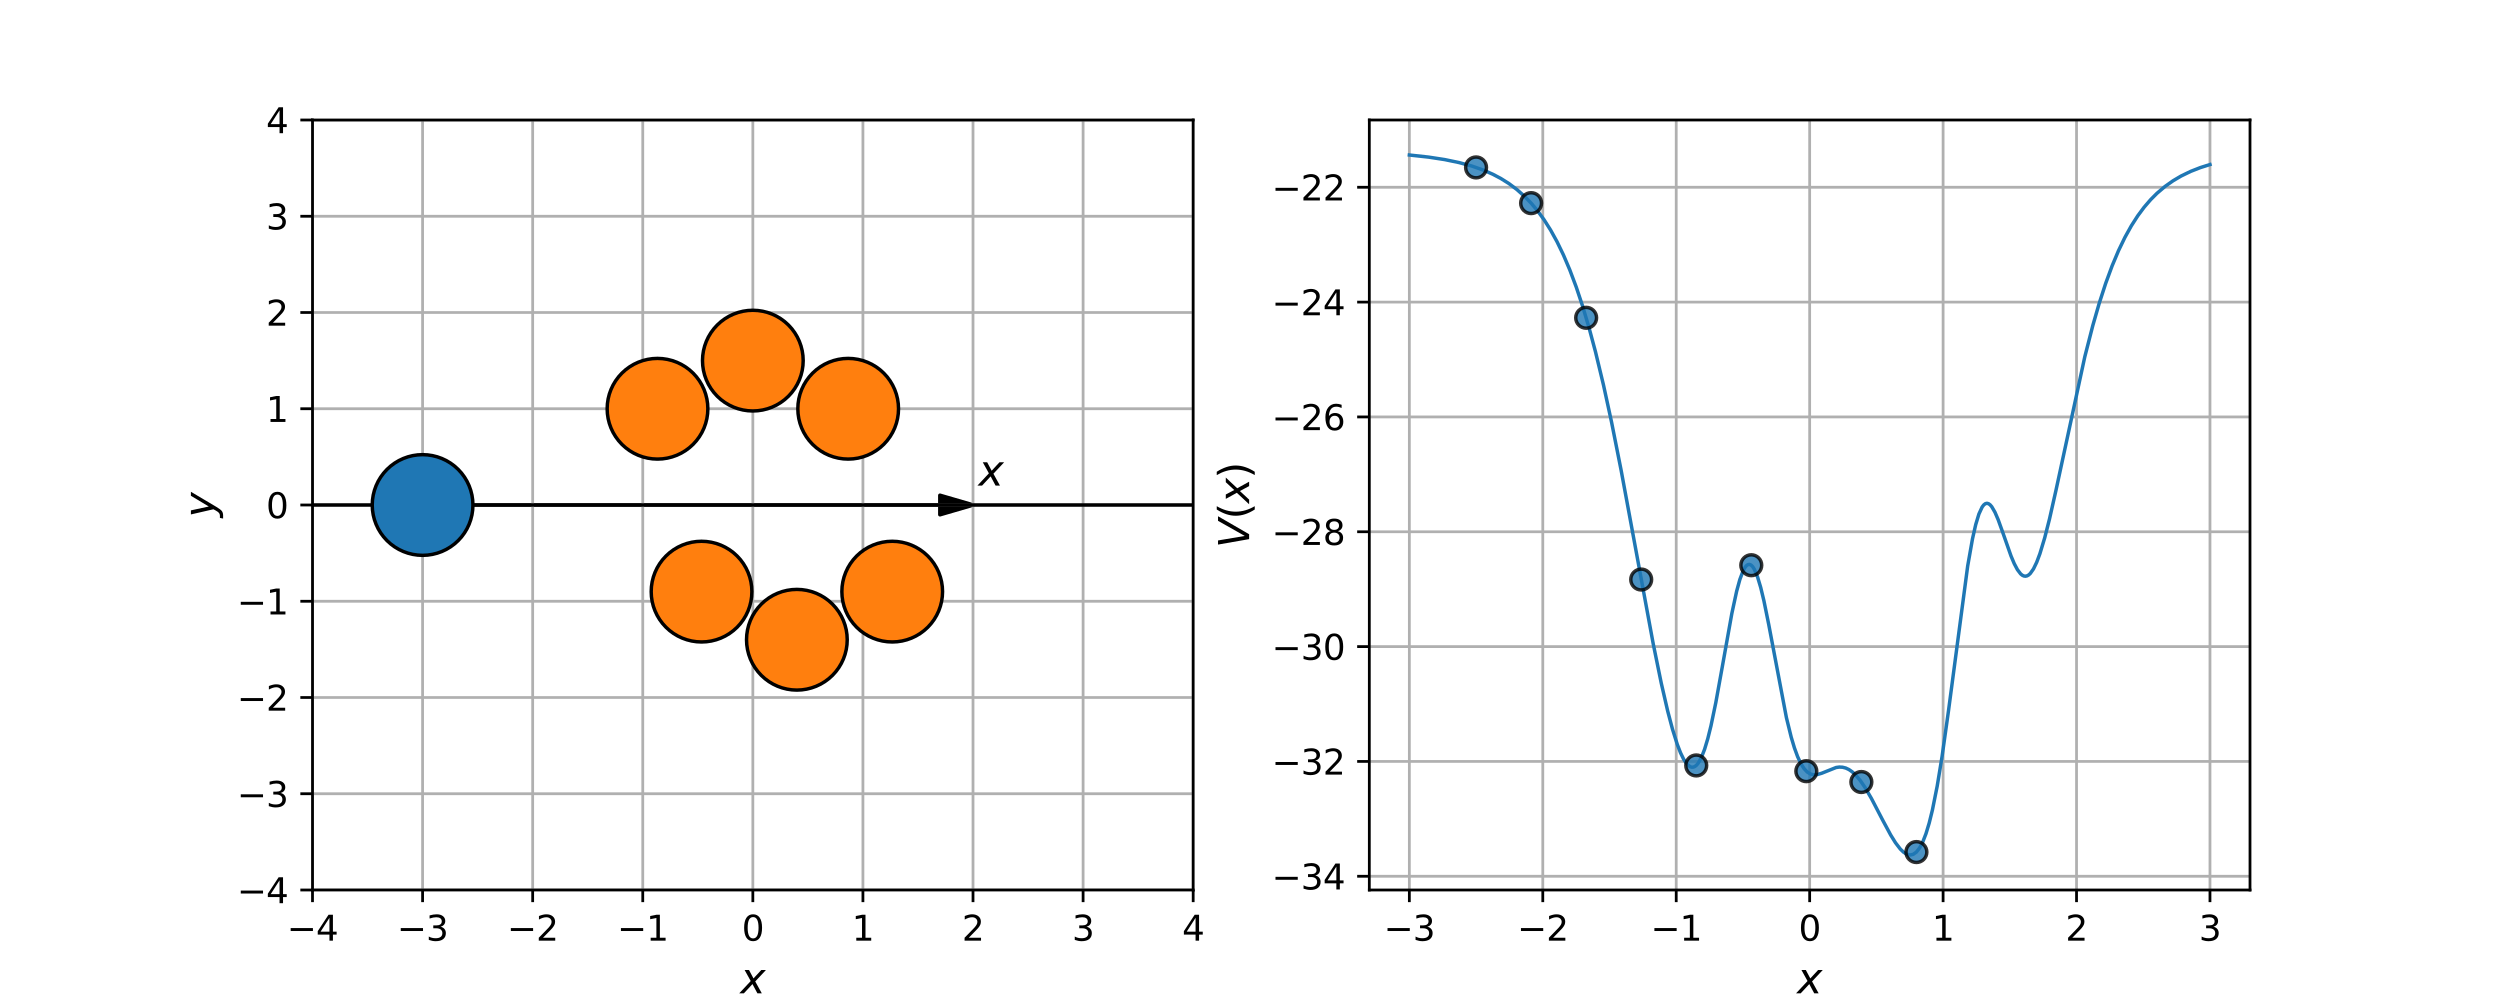 <?xml version="1.0" encoding="utf-8" standalone="no"?>
<!DOCTYPE svg PUBLIC "-//W3C//DTD SVG 1.1//EN"
  "http://www.w3.org/Graphics/SVG/1.1/DTD/svg11.dtd">
<svg xmlns:xlink="http://www.w3.org/1999/xlink" width="720pt" height="288pt" viewBox="0 0 720 288" xmlns="http://www.w3.org/2000/svg" version="1.1">
 <defs>
  <style type="text/css">*{stroke-linejoin: round; stroke-linecap: butt}</style>
 </defs>
 <g id="figure_1">
  <g id="patch_1">
   <path d="M 0 288 
L 720 288 
L 720 0 
L 0 0 
z
" style="fill: #ffffff"/>
  </g>
  <g id="axes_1">
   <g id="patch_2">
    <path d="M 90 256.32 
L 343.636 256.32 
L 343.636 34.56 
L 90 34.56 
z
" style="fill: #ffffff"/>
   </g>
   <g id="patch_3">
    <path d="M 280.227 145.44 
L 270.716 148.212 
L 270.716 145.454 
L 121.705 145.454 
L 121.705 145.426 
L 270.716 145.426 
L 270.716 142.668 
z
" clip-path="url(#p8d24ad9f26)" style="stroke: #000000; stroke-width: 1.1; stroke-linejoin: miter"/>
   </g>
   <g id="matplotlib.axis_1">
    <g id="xtick_1">
     <g id="line2d_1">
      <path d="M 90 256.32 
L 90 34.56 
" clip-path="url(#p8d24ad9f26)" style="fill: none; stroke: #b0b0b0; stroke-width: 0.8; stroke-linecap: square"/>
     </g>
     <g id="line2d_2">
      <defs>
       <path id="m6d2e31f474" d="M 0 0 
L 0 3.5 
" style="stroke: #000000; stroke-width: 0.8"/>
      </defs>
      <g>
       <use xlink:href="#m6d2e31f474" x="90" y="256.32" style="stroke: #000000; stroke-width: 0.8"/>
      </g>
     </g>
     <g id="text_1">
      <!-- −4 -->
      <g transform="translate(82.629 270.918) scale(0.1 -0.1)">
       <defs>
        <path id="DejaVuSans-2212" d="M 678 2272 
L 4684 2272 
L 4684 1741 
L 678 1741 
L 678 2272 
z
" transform="scale(0.016)"/>
        <path id="DejaVuSans-34" d="M 2419 4116 
L 825 1625 
L 2419 1625 
L 2419 4116 
z
M 2253 4666 
L 3047 4666 
L 3047 1625 
L 3713 1625 
L 3713 1100 
L 3047 1100 
L 3047 0 
L 2419 0 
L 2419 1100 
L 313 1100 
L 313 1709 
L 2253 4666 
z
" transform="scale(0.016)"/>
       </defs>
       <use xlink:href="#DejaVuSans-2212"/>
       <use xlink:href="#DejaVuSans-34" x="83.789"/>
      </g>
     </g>
    </g>
    <g id="xtick_2">
     <g id="line2d_3">
      <path d="M 121.705 256.32 
L 121.705 34.56 
" clip-path="url(#p8d24ad9f26)" style="fill: none; stroke: #b0b0b0; stroke-width: 0.8; stroke-linecap: square"/>
     </g>
     <g id="line2d_4">
      <g>
       <use xlink:href="#m6d2e31f474" x="121.705" y="256.32" style="stroke: #000000; stroke-width: 0.8"/>
      </g>
     </g>
     <g id="text_2">
      <!-- −3 -->
      <g transform="translate(114.333 270.918) scale(0.1 -0.1)">
       <defs>
        <path id="DejaVuSans-33" d="M 2597 2516 
Q 3050 2419 3304 2112 
Q 3559 1806 3559 1356 
Q 3559 666 3084 287 
Q 2609 -91 1734 -91 
Q 1441 -91 1130 -33 
Q 819 25 488 141 
L 488 750 
Q 750 597 1062 519 
Q 1375 441 1716 441 
Q 2309 441 2620 675 
Q 2931 909 2931 1356 
Q 2931 1769 2642 2001 
Q 2353 2234 1838 2234 
L 1294 2234 
L 1294 2753 
L 1863 2753 
Q 2328 2753 2575 2939 
Q 2822 3125 2822 3475 
Q 2822 3834 2567 4026 
Q 2313 4219 1838 4219 
Q 1578 4219 1281 4162 
Q 984 4106 628 3988 
L 628 4550 
Q 988 4650 1302 4700 
Q 1616 4750 1894 4750 
Q 2613 4750 3031 4423 
Q 3450 4097 3450 3541 
Q 3450 3153 3228 2886 
Q 3006 2619 2597 2516 
z
" transform="scale(0.016)"/>
       </defs>
       <use xlink:href="#DejaVuSans-2212"/>
       <use xlink:href="#DejaVuSans-33" x="83.789"/>
      </g>
     </g>
    </g>
    <g id="xtick_3">
     <g id="line2d_5">
      <path d="M 153.409 256.32 
L 153.409 34.56 
" clip-path="url(#p8d24ad9f26)" style="fill: none; stroke: #b0b0b0; stroke-width: 0.8; stroke-linecap: square"/>
     </g>
     <g id="line2d_6">
      <g>
       <use xlink:href="#m6d2e31f474" x="153.409" y="256.32" style="stroke: #000000; stroke-width: 0.8"/>
      </g>
     </g>
     <g id="text_3">
      <!-- −2 -->
      <g transform="translate(146.038 270.918) scale(0.1 -0.1)">
       <defs>
        <path id="DejaVuSans-32" d="M 1228 531 
L 3431 531 
L 3431 0 
L 469 0 
L 469 531 
Q 828 903 1448 1529 
Q 2069 2156 2228 2338 
Q 2531 2678 2651 2914 
Q 2772 3150 2772 3378 
Q 2772 3750 2511 3984 
Q 2250 4219 1831 4219 
Q 1534 4219 1204 4116 
Q 875 4013 500 3803 
L 500 4441 
Q 881 4594 1212 4672 
Q 1544 4750 1819 4750 
Q 2544 4750 2975 4387 
Q 3406 4025 3406 3419 
Q 3406 3131 3298 2873 
Q 3191 2616 2906 2266 
Q 2828 2175 2409 1742 
Q 1991 1309 1228 531 
z
" transform="scale(0.016)"/>
       </defs>
       <use xlink:href="#DejaVuSans-2212"/>
       <use xlink:href="#DejaVuSans-32" x="83.789"/>
      </g>
     </g>
    </g>
    <g id="xtick_4">
     <g id="line2d_7">
      <path d="M 185.114 256.32 
L 185.114 34.56 
" clip-path="url(#p8d24ad9f26)" style="fill: none; stroke: #b0b0b0; stroke-width: 0.8; stroke-linecap: square"/>
     </g>
     <g id="line2d_8">
      <g>
       <use xlink:href="#m6d2e31f474" x="185.114" y="256.32" style="stroke: #000000; stroke-width: 0.8"/>
      </g>
     </g>
     <g id="text_4">
      <!-- −1 -->
      <g transform="translate(177.743 270.918) scale(0.1 -0.1)">
       <defs>
        <path id="DejaVuSans-31" d="M 794 531 
L 1825 531 
L 1825 4091 
L 703 3866 
L 703 4441 
L 1819 4666 
L 2450 4666 
L 2450 531 
L 3481 531 
L 3481 0 
L 794 0 
L 794 531 
z
" transform="scale(0.016)"/>
       </defs>
       <use xlink:href="#DejaVuSans-2212"/>
       <use xlink:href="#DejaVuSans-31" x="83.789"/>
      </g>
     </g>
    </g>
    <g id="xtick_5">
     <g id="line2d_9">
      <path d="M 216.818 256.32 
L 216.818 34.56 
" clip-path="url(#p8d24ad9f26)" style="fill: none; stroke: #b0b0b0; stroke-width: 0.8; stroke-linecap: square"/>
     </g>
     <g id="line2d_10">
      <g>
       <use xlink:href="#m6d2e31f474" x="216.818" y="256.32" style="stroke: #000000; stroke-width: 0.8"/>
      </g>
     </g>
     <g id="text_5">
      <!-- 0 -->
      <g transform="translate(213.637 270.918) scale(0.1 -0.1)">
       <defs>
        <path id="DejaVuSans-30" d="M 2034 4250 
Q 1547 4250 1301 3770 
Q 1056 3291 1056 2328 
Q 1056 1369 1301 889 
Q 1547 409 2034 409 
Q 2525 409 2770 889 
Q 3016 1369 3016 2328 
Q 3016 3291 2770 3770 
Q 2525 4250 2034 4250 
z
M 2034 4750 
Q 2819 4750 3233 4129 
Q 3647 3509 3647 2328 
Q 3647 1150 3233 529 
Q 2819 -91 2034 -91 
Q 1250 -91 836 529 
Q 422 1150 422 2328 
Q 422 3509 836 4129 
Q 1250 4750 2034 4750 
z
" transform="scale(0.016)"/>
       </defs>
       <use xlink:href="#DejaVuSans-30"/>
      </g>
     </g>
    </g>
    <g id="xtick_6">
     <g id="line2d_11">
      <path d="M 248.523 256.32 
L 248.523 34.56 
" clip-path="url(#p8d24ad9f26)" style="fill: none; stroke: #b0b0b0; stroke-width: 0.8; stroke-linecap: square"/>
     </g>
     <g id="line2d_12">
      <g>
       <use xlink:href="#m6d2e31f474" x="248.523" y="256.32" style="stroke: #000000; stroke-width: 0.8"/>
      </g>
     </g>
     <g id="text_6">
      <!-- 1 -->
      <g transform="translate(245.341 270.918) scale(0.1 -0.1)">
       <use xlink:href="#DejaVuSans-31"/>
      </g>
     </g>
    </g>
    <g id="xtick_7">
     <g id="line2d_13">
      <path d="M 280.227 256.32 
L 280.227 34.56 
" clip-path="url(#p8d24ad9f26)" style="fill: none; stroke: #b0b0b0; stroke-width: 0.8; stroke-linecap: square"/>
     </g>
     <g id="line2d_14">
      <g>
       <use xlink:href="#m6d2e31f474" x="280.227" y="256.32" style="stroke: #000000; stroke-width: 0.8"/>
      </g>
     </g>
     <g id="text_7">
      <!-- 2 -->
      <g transform="translate(277.046 270.918) scale(0.1 -0.1)">
       <use xlink:href="#DejaVuSans-32"/>
      </g>
     </g>
    </g>
    <g id="xtick_8">
     <g id="line2d_15">
      <path d="M 311.932 256.32 
L 311.932 34.56 
" clip-path="url(#p8d24ad9f26)" style="fill: none; stroke: #b0b0b0; stroke-width: 0.8; stroke-linecap: square"/>
     </g>
     <g id="line2d_16">
      <g>
       <use xlink:href="#m6d2e31f474" x="311.932" y="256.32" style="stroke: #000000; stroke-width: 0.8"/>
      </g>
     </g>
     <g id="text_8">
      <!-- 3 -->
      <g transform="translate(308.751 270.918) scale(0.1 -0.1)">
       <use xlink:href="#DejaVuSans-33"/>
      </g>
     </g>
    </g>
    <g id="xtick_9">
     <g id="line2d_17">
      <path d="M 343.636 256.32 
L 343.636 34.56 
" clip-path="url(#p8d24ad9f26)" style="fill: none; stroke: #b0b0b0; stroke-width: 0.8; stroke-linecap: square"/>
     </g>
     <g id="line2d_18">
      <g>
       <use xlink:href="#m6d2e31f474" x="343.636" y="256.32" style="stroke: #000000; stroke-width: 0.8"/>
      </g>
     </g>
     <g id="text_9">
      <!-- 4 -->
      <g transform="translate(340.455 270.918) scale(0.1 -0.1)">
       <use xlink:href="#DejaVuSans-34"/>
      </g>
     </g>
    </g>
    <g id="text_10">
     <!-- $x$ -->
     <g transform="translate(213.218 286.116) scale(0.12 -0.12)">
      <defs>
       <path id="DejaVuSans-Oblique-78" d="M 3841 3500 
L 2234 1784 
L 3219 0 
L 2559 0 
L 1819 1388 
L 531 0 
L -166 0 
L 1556 1844 
L 641 3500 
L 1300 3500 
L 1972 2234 
L 3144 3500 
L 3841 3500 
z
" transform="scale(0.016)"/>
      </defs>
      <use xlink:href="#DejaVuSans-Oblique-78" transform="translate(0 0.312)"/>
     </g>
    </g>
   </g>
   <g id="matplotlib.axis_2">
    <g id="ytick_1">
     <g id="line2d_19">
      <path d="M 90 256.32 
L 343.636 256.32 
" clip-path="url(#p8d24ad9f26)" style="fill: none; stroke: #b0b0b0; stroke-width: 0.8; stroke-linecap: square"/>
     </g>
     <g id="line2d_20">
      <defs>
       <path id="m075392bfd3" d="M 0 0 
L -3.5 0 
" style="stroke: #000000; stroke-width: 0.8"/>
      </defs>
      <g>
       <use xlink:href="#m075392bfd3" x="90" y="256.32" style="stroke: #000000; stroke-width: 0.8"/>
      </g>
     </g>
     <g id="text_11">
      <!-- −4 -->
      <g transform="translate(68.258 260.119) scale(0.1 -0.1)">
       <use xlink:href="#DejaVuSans-2212"/>
       <use xlink:href="#DejaVuSans-34" x="83.789"/>
      </g>
     </g>
    </g>
    <g id="ytick_2">
     <g id="line2d_21">
      <path d="M 90 228.6 
L 343.636 228.6 
" clip-path="url(#p8d24ad9f26)" style="fill: none; stroke: #b0b0b0; stroke-width: 0.8; stroke-linecap: square"/>
     </g>
     <g id="line2d_22">
      <g>
       <use xlink:href="#m075392bfd3" x="90" y="228.6" style="stroke: #000000; stroke-width: 0.8"/>
      </g>
     </g>
     <g id="text_12">
      <!-- −3 -->
      <g transform="translate(68.258 232.399) scale(0.1 -0.1)">
       <use xlink:href="#DejaVuSans-2212"/>
       <use xlink:href="#DejaVuSans-33" x="83.789"/>
      </g>
     </g>
    </g>
    <g id="ytick_3">
     <g id="line2d_23">
      <path d="M 90 200.88 
L 343.636 200.88 
" clip-path="url(#p8d24ad9f26)" style="fill: none; stroke: #b0b0b0; stroke-width: 0.8; stroke-linecap: square"/>
     </g>
     <g id="line2d_24">
      <g>
       <use xlink:href="#m075392bfd3" x="90" y="200.88" style="stroke: #000000; stroke-width: 0.8"/>
      </g>
     </g>
     <g id="text_13">
      <!-- −2 -->
      <g transform="translate(68.258 204.679) scale(0.1 -0.1)">
       <use xlink:href="#DejaVuSans-2212"/>
       <use xlink:href="#DejaVuSans-32" x="83.789"/>
      </g>
     </g>
    </g>
    <g id="ytick_4">
     <g id="line2d_25">
      <path d="M 90 173.16 
L 343.636 173.16 
" clip-path="url(#p8d24ad9f26)" style="fill: none; stroke: #b0b0b0; stroke-width: 0.8; stroke-linecap: square"/>
     </g>
     <g id="line2d_26">
      <g>
       <use xlink:href="#m075392bfd3" x="90" y="173.16" style="stroke: #000000; stroke-width: 0.8"/>
      </g>
     </g>
     <g id="text_14">
      <!-- −1 -->
      <g transform="translate(68.258 176.959) scale(0.1 -0.1)">
       <use xlink:href="#DejaVuSans-2212"/>
       <use xlink:href="#DejaVuSans-31" x="83.789"/>
      </g>
     </g>
    </g>
    <g id="ytick_5">
     <g id="line2d_27">
      <path d="M 90 145.44 
L 343.636 145.44 
" clip-path="url(#p8d24ad9f26)" style="fill: none; stroke: #b0b0b0; stroke-width: 0.8; stroke-linecap: square"/>
     </g>
     <g id="line2d_28">
      <g>
       <use xlink:href="#m075392bfd3" x="90" y="145.44" style="stroke: #000000; stroke-width: 0.8"/>
      </g>
     </g>
     <g id="text_15">
      <!-- 0 -->
      <g transform="translate(76.638 149.239) scale(0.1 -0.1)">
       <use xlink:href="#DejaVuSans-30"/>
      </g>
     </g>
    </g>
    <g id="ytick_6">
     <g id="line2d_29">
      <path d="M 90 117.72 
L 343.636 117.72 
" clip-path="url(#p8d24ad9f26)" style="fill: none; stroke: #b0b0b0; stroke-width: 0.8; stroke-linecap: square"/>
     </g>
     <g id="line2d_30">
      <g>
       <use xlink:href="#m075392bfd3" x="90" y="117.72" style="stroke: #000000; stroke-width: 0.8"/>
      </g>
     </g>
     <g id="text_16">
      <!-- 1 -->
      <g transform="translate(76.638 121.519) scale(0.1 -0.1)">
       <use xlink:href="#DejaVuSans-31"/>
      </g>
     </g>
    </g>
    <g id="ytick_7">
     <g id="line2d_31">
      <path d="M 90 90 
L 343.636 90 
" clip-path="url(#p8d24ad9f26)" style="fill: none; stroke: #b0b0b0; stroke-width: 0.8; stroke-linecap: square"/>
     </g>
     <g id="line2d_32">
      <g>
       <use xlink:href="#m075392bfd3" x="90" y="90" style="stroke: #000000; stroke-width: 0.8"/>
      </g>
     </g>
     <g id="text_17">
      <!-- 2 -->
      <g transform="translate(76.638 93.799) scale(0.1 -0.1)">
       <use xlink:href="#DejaVuSans-32"/>
      </g>
     </g>
    </g>
    <g id="ytick_8">
     <g id="line2d_33">
      <path d="M 90 62.28 
L 343.636 62.28 
" clip-path="url(#p8d24ad9f26)" style="fill: none; stroke: #b0b0b0; stroke-width: 0.8; stroke-linecap: square"/>
     </g>
     <g id="line2d_34">
      <g>
       <use xlink:href="#m075392bfd3" x="90" y="62.28" style="stroke: #000000; stroke-width: 0.8"/>
      </g>
     </g>
     <g id="text_18">
      <!-- 3 -->
      <g transform="translate(76.638 66.079) scale(0.1 -0.1)">
       <use xlink:href="#DejaVuSans-33"/>
      </g>
     </g>
    </g>
    <g id="ytick_9">
     <g id="line2d_35">
      <path d="M 90 34.56 
L 343.636 34.56 
" clip-path="url(#p8d24ad9f26)" style="fill: none; stroke: #b0b0b0; stroke-width: 0.8; stroke-linecap: square"/>
     </g>
     <g id="line2d_36">
      <g>
       <use xlink:href="#m075392bfd3" x="90" y="34.56" style="stroke: #000000; stroke-width: 0.8"/>
      </g>
     </g>
     <g id="text_19">
      <!-- 4 -->
      <g transform="translate(76.638 38.359) scale(0.1 -0.1)">
       <use xlink:href="#DejaVuSans-34"/>
      </g>
     </g>
    </g>
    <g id="text_20">
     <!-- $y$ -->
     <g transform="translate(61.738 149.04) rotate(-90) scale(0.12 -0.12)">
      <defs>
       <path id="DejaVuSans-Oblique-79" d="M 1588 -325 
Q 1188 -997 936 -1164 
Q 684 -1331 294 -1331 
L -159 -1331 
L -63 -850 
L 269 -850 
Q 509 -850 678 -719 
Q 847 -588 1056 -206 
L 1234 128 
L 459 3500 
L 1069 3500 
L 1650 819 
L 3256 3500 
L 3859 3500 
L 1588 -325 
z
" transform="scale(0.016)"/>
      </defs>
      <use xlink:href="#DejaVuSans-Oblique-79" transform="translate(0 0.312)"/>
     </g>
    </g>
   </g>
   <g id="LineCollection_1">
    <path d="M 58.295 145.44 
L 375.341 145.44 
" clip-path="url(#p8d24ad9f26)" style="fill: none; stroke: #000000"/>
   </g>
   <g id="line2d_37">
    <defs>
     <path id="mdf4563de0c" d="M 0 14.5 
C 3.845 14.5 7.534 12.972 10.253 10.253 
C 12.972 7.534 14.5 3.845 14.5 0 
C 14.5 -3.845 12.972 -7.534 10.253 -10.253 
C 7.534 -12.972 3.845 -14.5 0 -14.5 
C -3.845 -14.5 -7.534 -12.972 -10.253 -10.253 
C -12.972 -7.534 -14.5 -3.845 -14.5 0 
C -14.5 3.845 -12.972 7.534 -10.253 10.253 
C -7.534 12.972 -3.845 14.5 0 14.5 
z
" style="stroke: #000000"/>
    </defs>
    <g clip-path="url(#p8d24ad9f26)">
     <use xlink:href="#mdf4563de0c" x="216.818" y="103.86" style="fill: #ff7f0e; stroke: #000000"/>
    </g>
   </g>
   <g id="line2d_38">
    <g clip-path="url(#p8d24ad9f26)">
     <use xlink:href="#mdf4563de0c" x="189.361" y="117.72" style="fill: #ff7f0e; stroke: #000000"/>
    </g>
   </g>
   <g id="line2d_39">
    <g clip-path="url(#p8d24ad9f26)">
     <use xlink:href="#mdf4563de0c" x="244.275" y="117.72" style="fill: #ff7f0e; stroke: #000000"/>
    </g>
   </g>
   <g id="line2d_40">
    <g clip-path="url(#p8d24ad9f26)">
     <use xlink:href="#mdf4563de0c" x="229.5" y="184.248" style="fill: #ff7f0e; stroke: #000000"/>
    </g>
   </g>
   <g id="line2d_41">
    <g clip-path="url(#p8d24ad9f26)">
     <use xlink:href="#mdf4563de0c" x="256.957" y="170.388" style="fill: #ff7f0e; stroke: #000000"/>
    </g>
   </g>
   <g id="line2d_42">
    <g clip-path="url(#p8d24ad9f26)">
     <use xlink:href="#mdf4563de0c" x="202.043" y="170.388" style="fill: #ff7f0e; stroke: #000000"/>
    </g>
   </g>
   <g id="line2d_43">
    <defs>
     <path id="m48b4449e2b" d="M 0 14.5 
C 3.845 14.5 7.534 12.972 10.253 10.253 
C 12.972 7.534 14.5 3.845 14.5 0 
C 14.5 -3.845 12.972 -7.534 10.253 -10.253 
C 7.534 -12.972 3.845 -14.5 0 -14.5 
C -3.845 -14.5 -7.534 -12.972 -10.253 -10.253 
C -12.972 -7.534 -14.5 -3.845 -14.5 0 
C -14.5 3.845 -12.972 7.534 -10.253 10.253 
C -7.534 12.972 -3.845 14.5 0 14.5 
z
" style="stroke: #000000"/>
    </defs>
    <g clip-path="url(#p8d24ad9f26)">
     <use xlink:href="#m48b4449e2b" x="121.705" y="145.44" style="fill: #1f77b4; stroke: #000000"/>
    </g>
   </g>
   <g id="patch_4">
    <path d="M 90 256.32 
L 90 34.56 
" style="fill: none; stroke: #000000; stroke-width: 0.8; stroke-linejoin: miter; stroke-linecap: square"/>
   </g>
   <g id="patch_5">
    <path d="M 343.636 256.32 
L 343.636 34.56 
" style="fill: none; stroke: #000000; stroke-width: 0.8; stroke-linejoin: miter; stroke-linecap: square"/>
   </g>
   <g id="patch_6">
    <path d="M 90 256.32 
L 343.636 256.32 
" style="fill: none; stroke: #000000; stroke-width: 0.8; stroke-linejoin: miter; stroke-linecap: square"/>
   </g>
   <g id="patch_7">
    <path d="M 90 34.56 
L 343.636 34.56 
" style="fill: none; stroke: #000000; stroke-width: 0.8; stroke-linejoin: miter; stroke-linecap: square"/>
   </g>
   <g id="text_21">
    <!-- $x$ -->
    <g transform="translate(281.812 139.896) scale(0.12 -0.12)">
     <use xlink:href="#DejaVuSans-Oblique-78" transform="translate(0 0.312)"/>
    </g>
   </g>
  </g>
  <g id="axes_2">
   <g id="patch_8">
    <path d="M 394.364 256.32 
L 648 256.32 
L 648 34.56 
L 394.364 34.56 
z
" style="fill: #ffffff"/>
   </g>
   <g id="matplotlib.axis_3">
    <g id="xtick_10">
     <g id="line2d_44">
      <path d="M 405.893 256.32 
L 405.893 34.56 
" clip-path="url(#pabb93b5378)" style="fill: none; stroke: #b0b0b0; stroke-width: 0.8; stroke-linecap: square"/>
     </g>
     <g id="line2d_45">
      <g>
       <use xlink:href="#m6d2e31f474" x="405.893" y="256.32" style="stroke: #000000; stroke-width: 0.8"/>
      </g>
     </g>
     <g id="text_22">
      <!-- −3 -->
      <g transform="translate(398.521 270.918) scale(0.1 -0.1)">
       <use xlink:href="#DejaVuSans-2212"/>
       <use xlink:href="#DejaVuSans-33" x="83.789"/>
      </g>
     </g>
    </g>
    <g id="xtick_11">
     <g id="line2d_46">
      <path d="M 444.322 256.32 
L 444.322 34.56 
" clip-path="url(#pabb93b5378)" style="fill: none; stroke: #b0b0b0; stroke-width: 0.8; stroke-linecap: square"/>
     </g>
     <g id="line2d_47">
      <g>
       <use xlink:href="#m6d2e31f474" x="444.322" y="256.32" style="stroke: #000000; stroke-width: 0.8"/>
      </g>
     </g>
     <g id="text_23">
      <!-- −2 -->
      <g transform="translate(436.951 270.918) scale(0.1 -0.1)">
       <use xlink:href="#DejaVuSans-2212"/>
       <use xlink:href="#DejaVuSans-32" x="83.789"/>
      </g>
     </g>
    </g>
    <g id="xtick_12">
     <g id="line2d_48">
      <path d="M 482.752 256.32 
L 482.752 34.56 
" clip-path="url(#pabb93b5378)" style="fill: none; stroke: #b0b0b0; stroke-width: 0.8; stroke-linecap: square"/>
     </g>
     <g id="line2d_49">
      <g>
       <use xlink:href="#m6d2e31f474" x="482.752" y="256.32" style="stroke: #000000; stroke-width: 0.8"/>
      </g>
     </g>
     <g id="text_24">
      <!-- −1 -->
      <g transform="translate(475.381 270.918) scale(0.1 -0.1)">
       <use xlink:href="#DejaVuSans-2212"/>
       <use xlink:href="#DejaVuSans-31" x="83.789"/>
      </g>
     </g>
    </g>
    <g id="xtick_13">
     <g id="line2d_50">
      <path d="M 521.182 256.32 
L 521.182 34.56 
" clip-path="url(#pabb93b5378)" style="fill: none; stroke: #b0b0b0; stroke-width: 0.8; stroke-linecap: square"/>
     </g>
     <g id="line2d_51">
      <g>
       <use xlink:href="#m6d2e31f474" x="521.182" y="256.32" style="stroke: #000000; stroke-width: 0.8"/>
      </g>
     </g>
     <g id="text_25">
      <!-- 0 -->
      <g transform="translate(518.001 270.918) scale(0.1 -0.1)">
       <use xlink:href="#DejaVuSans-30"/>
      </g>
     </g>
    </g>
    <g id="xtick_14">
     <g id="line2d_52">
      <path d="M 559.612 256.32 
L 559.612 34.56 
" clip-path="url(#pabb93b5378)" style="fill: none; stroke: #b0b0b0; stroke-width: 0.8; stroke-linecap: square"/>
     </g>
     <g id="line2d_53">
      <g>
       <use xlink:href="#m6d2e31f474" x="559.612" y="256.32" style="stroke: #000000; stroke-width: 0.8"/>
      </g>
     </g>
     <g id="text_26">
      <!-- 1 -->
      <g transform="translate(556.43 270.918) scale(0.1 -0.1)">
       <use xlink:href="#DejaVuSans-31"/>
      </g>
     </g>
    </g>
    <g id="xtick_15">
     <g id="line2d_54">
      <path d="M 598.041 256.32 
L 598.041 34.56 
" clip-path="url(#pabb93b5378)" style="fill: none; stroke: #b0b0b0; stroke-width: 0.8; stroke-linecap: square"/>
     </g>
     <g id="line2d_55">
      <g>
       <use xlink:href="#m6d2e31f474" x="598.041" y="256.32" style="stroke: #000000; stroke-width: 0.8"/>
      </g>
     </g>
     <g id="text_27">
      <!-- 2 -->
      <g transform="translate(594.86 270.918) scale(0.1 -0.1)">
       <use xlink:href="#DejaVuSans-32"/>
      </g>
     </g>
    </g>
    <g id="xtick_16">
     <g id="line2d_56">
      <path d="M 636.471 256.32 
L 636.471 34.56 
" clip-path="url(#pabb93b5378)" style="fill: none; stroke: #b0b0b0; stroke-width: 0.8; stroke-linecap: square"/>
     </g>
     <g id="line2d_57">
      <g>
       <use xlink:href="#m6d2e31f474" x="636.471" y="256.32" style="stroke: #000000; stroke-width: 0.8"/>
      </g>
     </g>
     <g id="text_28">
      <!-- 3 -->
      <g transform="translate(633.29 270.918) scale(0.1 -0.1)">
       <use xlink:href="#DejaVuSans-33"/>
      </g>
     </g>
    </g>
    <g id="text_29">
     <!-- $x$ -->
     <g transform="translate(517.582 286.116) scale(0.12 -0.12)">
      <use xlink:href="#DejaVuSans-Oblique-78" transform="translate(0 0.312)"/>
     </g>
    </g>
   </g>
   <g id="matplotlib.axis_4">
    <g id="ytick_10">
     <g id="line2d_58">
      <path d="M 394.364 252.363 
L 648 252.363 
" clip-path="url(#pabb93b5378)" style="fill: none; stroke: #b0b0b0; stroke-width: 0.8; stroke-linecap: square"/>
     </g>
     <g id="line2d_59">
      <g>
       <use xlink:href="#m075392bfd3" x="394.364" y="252.363" style="stroke: #000000; stroke-width: 0.8"/>
      </g>
     </g>
     <g id="text_30">
      <!-- −34 -->
      <g transform="translate(366.259 256.162) scale(0.1 -0.1)">
       <use xlink:href="#DejaVuSans-2212"/>
       <use xlink:href="#DejaVuSans-33" x="83.789"/>
       <use xlink:href="#DejaVuSans-34" x="147.412"/>
      </g>
     </g>
    </g>
    <g id="ytick_11">
     <g id="line2d_60">
      <path d="M 394.364 219.291 
L 648 219.291 
" clip-path="url(#pabb93b5378)" style="fill: none; stroke: #b0b0b0; stroke-width: 0.8; stroke-linecap: square"/>
     </g>
     <g id="line2d_61">
      <g>
       <use xlink:href="#m075392bfd3" x="394.364" y="219.291" style="stroke: #000000; stroke-width: 0.8"/>
      </g>
     </g>
     <g id="text_31">
      <!-- −32 -->
      <g transform="translate(366.259 223.09) scale(0.1 -0.1)">
       <use xlink:href="#DejaVuSans-2212"/>
       <use xlink:href="#DejaVuSans-33" x="83.789"/>
       <use xlink:href="#DejaVuSans-32" x="147.412"/>
      </g>
     </g>
    </g>
    <g id="ytick_12">
     <g id="line2d_62">
      <path d="M 394.364 186.219 
L 648 186.219 
" clip-path="url(#pabb93b5378)" style="fill: none; stroke: #b0b0b0; stroke-width: 0.8; stroke-linecap: square"/>
     </g>
     <g id="line2d_63">
      <g>
       <use xlink:href="#m075392bfd3" x="394.364" y="186.219" style="stroke: #000000; stroke-width: 0.8"/>
      </g>
     </g>
     <g id="text_32">
      <!-- −30 -->
      <g transform="translate(366.259 190.019) scale(0.1 -0.1)">
       <use xlink:href="#DejaVuSans-2212"/>
       <use xlink:href="#DejaVuSans-33" x="83.789"/>
       <use xlink:href="#DejaVuSans-30" x="147.412"/>
      </g>
     </g>
    </g>
    <g id="ytick_13">
     <g id="line2d_64">
      <path d="M 394.364 153.148 
L 648 153.148 
" clip-path="url(#pabb93b5378)" style="fill: none; stroke: #b0b0b0; stroke-width: 0.8; stroke-linecap: square"/>
     </g>
     <g id="line2d_65">
      <g>
       <use xlink:href="#m075392bfd3" x="394.364" y="153.148" style="stroke: #000000; stroke-width: 0.8"/>
      </g>
     </g>
     <g id="text_33">
      <!-- −28 -->
      <g transform="translate(366.259 156.947) scale(0.1 -0.1)">
       <defs>
        <path id="DejaVuSans-38" d="M 2034 2216 
Q 1584 2216 1326 1975 
Q 1069 1734 1069 1313 
Q 1069 891 1326 650 
Q 1584 409 2034 409 
Q 2484 409 2743 651 
Q 3003 894 3003 1313 
Q 3003 1734 2745 1975 
Q 2488 2216 2034 2216 
z
M 1403 2484 
Q 997 2584 770 2862 
Q 544 3141 544 3541 
Q 544 4100 942 4425 
Q 1341 4750 2034 4750 
Q 2731 4750 3128 4425 
Q 3525 4100 3525 3541 
Q 3525 3141 3298 2862 
Q 3072 2584 2669 2484 
Q 3125 2378 3379 2068 
Q 3634 1759 3634 1313 
Q 3634 634 3220 271 
Q 2806 -91 2034 -91 
Q 1263 -91 848 271 
Q 434 634 434 1313 
Q 434 1759 690 2068 
Q 947 2378 1403 2484 
z
M 1172 3481 
Q 1172 3119 1398 2916 
Q 1625 2713 2034 2713 
Q 2441 2713 2670 2916 
Q 2900 3119 2900 3481 
Q 2900 3844 2670 4047 
Q 2441 4250 2034 4250 
Q 1625 4250 1398 4047 
Q 1172 3844 1172 3481 
z
" transform="scale(0.016)"/>
       </defs>
       <use xlink:href="#DejaVuSans-2212"/>
       <use xlink:href="#DejaVuSans-32" x="83.789"/>
       <use xlink:href="#DejaVuSans-38" x="147.412"/>
      </g>
     </g>
    </g>
    <g id="ytick_14">
     <g id="line2d_66">
      <path d="M 394.364 120.076 
L 648 120.076 
" clip-path="url(#pabb93b5378)" style="fill: none; stroke: #b0b0b0; stroke-width: 0.8; stroke-linecap: square"/>
     </g>
     <g id="line2d_67">
      <g>
       <use xlink:href="#m075392bfd3" x="394.364" y="120.076" style="stroke: #000000; stroke-width: 0.8"/>
      </g>
     </g>
     <g id="text_34">
      <!-- −26 -->
      <g transform="translate(366.259 123.875) scale(0.1 -0.1)">
       <defs>
        <path id="DejaVuSans-36" d="M 2113 2584 
Q 1688 2584 1439 2293 
Q 1191 2003 1191 1497 
Q 1191 994 1439 701 
Q 1688 409 2113 409 
Q 2538 409 2786 701 
Q 3034 994 3034 1497 
Q 3034 2003 2786 2293 
Q 2538 2584 2113 2584 
z
M 3366 4563 
L 3366 3988 
Q 3128 4100 2886 4159 
Q 2644 4219 2406 4219 
Q 1781 4219 1451 3797 
Q 1122 3375 1075 2522 
Q 1259 2794 1537 2939 
Q 1816 3084 2150 3084 
Q 2853 3084 3261 2657 
Q 3669 2231 3669 1497 
Q 3669 778 3244 343 
Q 2819 -91 2113 -91 
Q 1303 -91 875 529 
Q 447 1150 447 2328 
Q 447 3434 972 4092 
Q 1497 4750 2381 4750 
Q 2619 4750 2861 4703 
Q 3103 4656 3366 4563 
z
" transform="scale(0.016)"/>
       </defs>
       <use xlink:href="#DejaVuSans-2212"/>
       <use xlink:href="#DejaVuSans-32" x="83.789"/>
       <use xlink:href="#DejaVuSans-36" x="147.412"/>
      </g>
     </g>
    </g>
    <g id="ytick_15">
     <g id="line2d_68">
      <path d="M 394.364 87.004 
L 648 87.004 
" clip-path="url(#pabb93b5378)" style="fill: none; stroke: #b0b0b0; stroke-width: 0.8; stroke-linecap: square"/>
     </g>
     <g id="line2d_69">
      <g>
       <use xlink:href="#m075392bfd3" x="394.364" y="87.004" style="stroke: #000000; stroke-width: 0.8"/>
      </g>
     </g>
     <g id="text_35">
      <!-- −24 -->
      <g transform="translate(366.259 90.804) scale(0.1 -0.1)">
       <use xlink:href="#DejaVuSans-2212"/>
       <use xlink:href="#DejaVuSans-32" x="83.789"/>
       <use xlink:href="#DejaVuSans-34" x="147.412"/>
      </g>
     </g>
    </g>
    <g id="ytick_16">
     <g id="line2d_70">
      <path d="M 394.364 53.933 
L 648 53.933 
" clip-path="url(#pabb93b5378)" style="fill: none; stroke: #b0b0b0; stroke-width: 0.8; stroke-linecap: square"/>
     </g>
     <g id="line2d_71">
      <g>
       <use xlink:href="#m075392bfd3" x="394.364" y="53.933" style="stroke: #000000; stroke-width: 0.8"/>
      </g>
     </g>
     <g id="text_36">
      <!-- −22 -->
      <g transform="translate(366.259 57.732) scale(0.1 -0.1)">
       <use xlink:href="#DejaVuSans-2212"/>
       <use xlink:href="#DejaVuSans-32" x="83.789"/>
       <use xlink:href="#DejaVuSans-32" x="147.412"/>
      </g>
     </g>
    </g>
    <g id="text_37">
     <!-- $V(x)$ -->
     <g transform="translate(359.763 157.8) rotate(-90) scale(0.12 -0.12)">
      <defs>
       <path id="DejaVuSans-Oblique-56" d="M 1319 0 
L 500 4666 
L 1119 4666 
L 1797 653 
L 4063 4666 
L 4750 4666 
L 2053 0 
L 1319 0 
z
" transform="scale(0.016)"/>
       <path id="DejaVuSans-28" d="M 1984 4856 
Q 1566 4138 1362 3434 
Q 1159 2731 1159 2009 
Q 1159 1288 1364 580 
Q 1569 -128 1984 -844 
L 1484 -844 
Q 1016 -109 783 600 
Q 550 1309 550 2009 
Q 550 2706 781 3412 
Q 1013 4119 1484 4856 
L 1984 4856 
z
" transform="scale(0.016)"/>
       <path id="DejaVuSans-29" d="M 513 4856 
L 1013 4856 
Q 1481 4119 1714 3412 
Q 1947 2706 1947 2009 
Q 1947 1309 1714 600 
Q 1481 -109 1013 -844 
L 513 -844 
Q 928 -128 1133 580 
Q 1338 1288 1338 2009 
Q 1338 2731 1133 3434 
Q 928 4138 513 4856 
z
" transform="scale(0.016)"/>
      </defs>
      <use xlink:href="#DejaVuSans-Oblique-56" transform="translate(0 0.125)"/>
      <use xlink:href="#DejaVuSans-28" transform="translate(68.408 0.125)"/>
      <use xlink:href="#DejaVuSans-Oblique-78" transform="translate(107.422 0.125)"/>
      <use xlink:href="#DejaVuSans-29" transform="translate(166.602 0.125)"/>
     </g>
    </g>
   </g>
   <g id="line2d_72">
    <path d="M 405.893 44.64 
L 411.438 45.249 
L 416.058 45.958 
L 420.217 46.821 
L 423.914 47.831 
L 427.148 48.966 
L 429.921 50.178 
L 432.231 51.397 
L 434.542 52.847 
L 436.852 54.574 
L 439.162 56.631 
L 441.011 58.557 
L 442.859 60.771 
L 444.707 63.315 
L 446.556 66.233 
L 448.404 69.575 
L 450.252 73.391 
L 452.101 77.734 
L 453.949 82.653 
L 455.797 88.197 
L 457.646 94.404 
L 459.494 101.297 
L 461.804 110.888 
L 464.115 121.515 
L 466.887 135.461 
L 470.584 155.429 
L 476.129 185.434 
L 478.439 196.732 
L 480.288 204.76 
L 481.674 209.997 
L 483.06 214.4 
L 483.984 216.794 
L 484.908 218.695 
L 485.833 220.051 
L 486.757 220.812 
L 487.219 220.954 
L 487.681 220.929 
L 488.143 220.734 
L 488.605 220.363 
L 489.067 219.814 
L 489.991 218.174 
L 490.916 215.81 
L 491.84 212.742 
L 492.764 209.017 
L 494.15 202.37 
L 495.998 192.162 
L 498.771 176.677 
L 500.157 170.259 
L 501.081 166.89 
L 502.005 164.419 
L 502.468 163.554 
L 502.93 162.95 
L 503.392 162.612 
L 503.854 162.543 
L 504.316 162.743 
L 504.778 163.209 
L 505.24 163.935 
L 506.164 166.126 
L 507.088 169.214 
L 508.013 173.059 
L 509.399 179.882 
L 514.482 206.657 
L 515.868 212.301 
L 516.792 215.39 
L 517.716 217.919 
L 518.64 219.897 
L 519.565 221.355 
L 520.489 222.341 
L 521.413 222.915 
L 522.337 223.145 
L 523.261 223.105 
L 524.647 222.697 
L 528.806 221.037 
L 529.73 220.915 
L 530.654 220.962 
L 531.579 221.198 
L 532.503 221.635 
L 533.427 222.279 
L 534.351 223.127 
L 535.737 224.762 
L 537.124 226.788 
L 538.972 229.964 
L 542.207 236.187 
L 544.517 240.478 
L 545.903 242.713 
L 547.289 244.523 
L 548.214 245.419 
L 549.138 246.008 
L 550.062 246.24 
L 550.986 246.059 
L 551.91 245.408 
L 552.834 244.232 
L 553.759 242.476 
L 554.683 240.092 
L 555.607 237.041 
L 556.531 233.297 
L 557.917 226.374 
L 559.304 217.958 
L 561.152 204.813 
L 566.697 162.976 
L 568.083 155.152 
L 569.007 151.082 
L 569.931 148.03 
L 570.856 146.028 
L 571.318 145.418 
L 571.78 145.061 
L 572.242 144.948 
L 572.704 145.066 
L 573.166 145.401 
L 573.628 145.937 
L 574.552 147.531 
L 575.476 149.681 
L 576.863 153.54 
L 579.173 160.121 
L 580.097 162.32 
L 581.021 164.071 
L 581.945 165.28 
L 582.408 165.661 
L 582.87 165.885 
L 583.332 165.948 
L 583.794 165.849 
L 584.256 165.588 
L 584.718 165.165 
L 585.642 163.849 
L 586.566 161.935 
L 587.49 159.474 
L 588.877 154.89 
L 590.263 149.441 
L 592.111 141.244 
L 600.429 102.717 
L 602.739 93.712 
L 604.587 87.308 
L 606.436 81.61 
L 608.284 76.587 
L 610.132 72.187 
L 611.981 68.355 
L 613.829 65.028 
L 615.677 62.149 
L 617.526 59.66 
L 619.374 57.512 
L 621.222 55.659 
L 623.533 53.695 
L 625.843 52.06 
L 628.154 50.697 
L 630.926 49.354 
L 633.699 48.268 
L 636.471 47.387 
L 636.471 47.387 
" clip-path="url(#pabb93b5378)" style="fill: none; stroke: #1f77b4; stroke-linecap: square"/>
   </g>
   <g id="line2d_73">
    <defs>
     <path id="m3019d494d6" d="M 0 3 
C 0.796 3 1.559 2.684 2.121 2.121 
C 2.684 1.559 3 0.796 3 0 
C 3 -0.796 2.684 -1.559 2.121 -2.121 
C 1.559 -2.684 0.796 -3 0 -3 
C -0.796 -3 -1.559 -2.684 -2.121 -2.121 
C -2.684 -1.559 -3 -0.796 -3 0 
C -3 0.796 -2.684 1.559 -2.121 2.121 
C -1.559 2.684 -0.796 3 0 3 
z
" style="stroke: #000000; stroke-opacity: 0.8"/>
    </defs>
    <g clip-path="url(#pabb93b5378)">
     <use xlink:href="#m3019d494d6" x="425.107" y="48.219" style="fill: #1f77b4; fill-opacity: 0.8; stroke: #000000; stroke-opacity: 0.8"/>
     <use xlink:href="#m3019d494d6" x="440.96" y="58.5" style="fill: #1f77b4; fill-opacity: 0.8; stroke: #000000; stroke-opacity: 0.8"/>
     <use xlink:href="#m3019d494d6" x="456.812" y="91.52" style="fill: #1f77b4; fill-opacity: 0.8; stroke: #000000; stroke-opacity: 0.8"/>
     <use xlink:href="#m3019d494d6" x="472.664" y="166.906" style="fill: #1f77b4; fill-opacity: 0.8; stroke: #000000; stroke-opacity: 0.8"/>
     <use xlink:href="#m3019d494d6" x="488.517" y="220.448" style="fill: #1f77b4; fill-opacity: 0.8; stroke: #000000; stroke-opacity: 0.8"/>
     <use xlink:href="#m3019d494d6" x="504.369" y="162.783" style="fill: #1f77b4; fill-opacity: 0.8; stroke: #000000; stroke-opacity: 0.8"/>
     <use xlink:href="#m3019d494d6" x="520.221" y="222.1" style="fill: #1f77b4; fill-opacity: 0.8; stroke: #000000; stroke-opacity: 0.8"/>
     <use xlink:href="#m3019d494d6" x="536.073" y="225.22" style="fill: #1f77b4; fill-opacity: 0.8; stroke: #000000; stroke-opacity: 0.8"/>
     <use xlink:href="#m3019d494d6" x="551.926" y="245.393" style="fill: #1f77b4; fill-opacity: 0.8; stroke: #000000; stroke-opacity: 0.8"/>
    </g>
   </g>
   <g id="patch_9">
    <path d="M 394.364 256.32 
L 394.364 34.56 
" style="fill: none; stroke: #000000; stroke-width: 0.8; stroke-linejoin: miter; stroke-linecap: square"/>
   </g>
   <g id="patch_10">
    <path d="M 648 256.32 
L 648 34.56 
" style="fill: none; stroke: #000000; stroke-width: 0.8; stroke-linejoin: miter; stroke-linecap: square"/>
   </g>
   <g id="patch_11">
    <path d="M 394.364 256.32 
L 648 256.32 
" style="fill: none; stroke: #000000; stroke-width: 0.8; stroke-linejoin: miter; stroke-linecap: square"/>
   </g>
   <g id="patch_12">
    <path d="M 394.364 34.56 
L 648 34.56 
" style="fill: none; stroke: #000000; stroke-width: 0.8; stroke-linejoin: miter; stroke-linecap: square"/>
   </g>
  </g>
 </g>
 <defs>
  <clipPath id="p8d24ad9f26">
   <rect x="90" y="34.56" width="253.636" height="221.76"/>
  </clipPath>
  <clipPath id="pabb93b5378">
   <rect x="394.364" y="34.56" width="253.636" height="221.76"/>
  </clipPath>
 </defs>
</svg>
